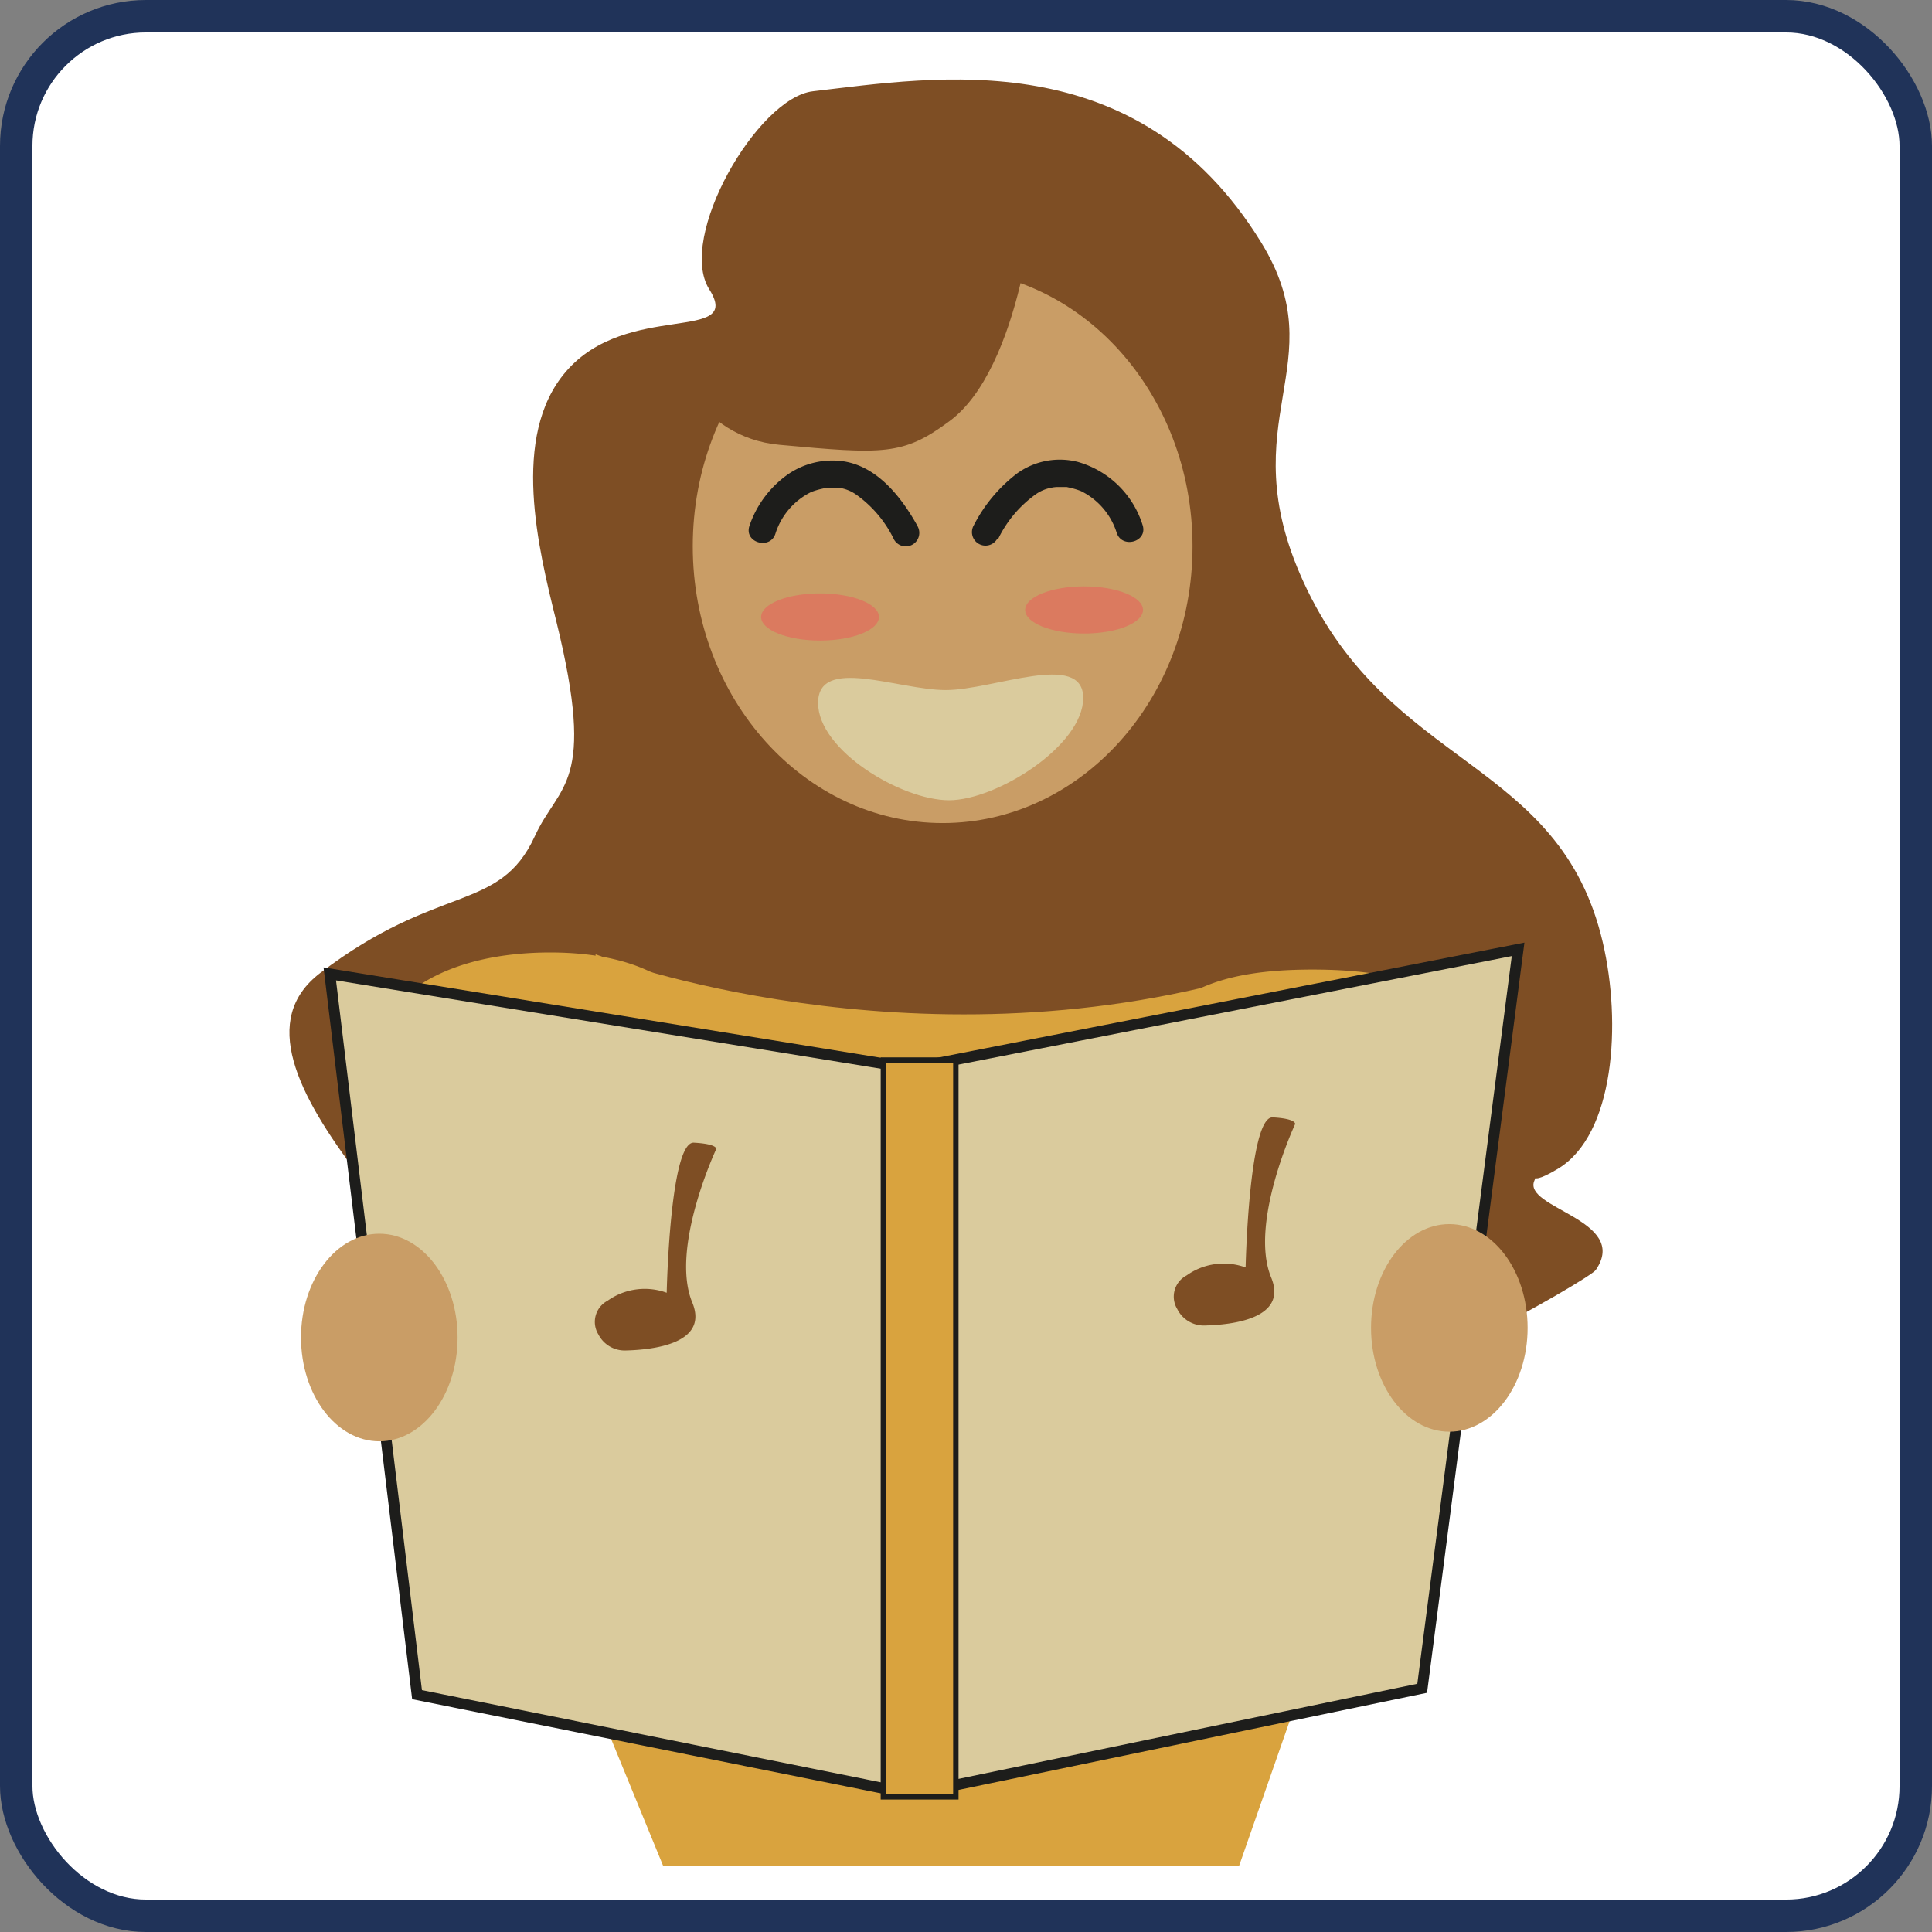 <svg id="apprenant" xmlns="http://www.w3.org/2000/svg" width="150" height="150" viewBox="0 0 178.68 178.68"><rect x="0" y="0" width="178.68" height="178.68" fill="#808080" stroke="none"/><defs><style>.cls-1{fill:#fff;stroke:#203359;stroke-width:3px;}.cls-1,.cls-3,.cls-5,.cls-7{stroke-miterlimit:10;}.cls-2{fill:#7e4e24;}.cls-3,.cls-4,.cls-7{fill:#d9a33e;}.cls-3{stroke:#d9a33e;}.cls-5,.cls-9{fill:#dacb9d;}.cls-5,.cls-7{stroke:#1d1d1b;}.cls-6{fill:#c99d66;}.cls-7{stroke-width:0.5px;}.cls-8{fill:#1d1d1b;}.cls-10{fill:#eb5959;opacity:0.51;}</style></defs><rect class="cls-1" x="1.5" y="1.5" width="175.68" height="175.68" rx="12"/><path class="cls-2" d="M376.71,191.68c-3-4.79,4.46-17.72,9.6-18.31,11.33-1.31,30-4.6,41.43,13.95,7,11.35-2.95,16.37,3.92,31.4,7.94,17.37,23.71,16.32,27.69,33.36,1.75,7.47,1.09,17.79-4.14,20.94-3.63,2.18-1.45-.55-2.18,1.09-1.15,2.57,8.87,3.63,5.67,8.28-1.12,1.63-78.74,46-96.38,14.39-7.94-14.25-32.76-33.32-21.59-41.86,10.95-8.37,16.58-5.53,19.85-12.65,2.25-4.92,5.73-4.64,2-19.84-1.67-6.72-4.26-17.16.87-23.12C369.1,192.71,379.92,196.73,376.71,191.68Z" transform="translate(-311.12 -164.93)"/><path class="cls-3" d="M449.15,266.59a16.24,16.24,0,1,1-32.47,0c0-9.25,6.86-11.49,15.83-11.49S449.15,257.34,449.15,266.59Z" transform="translate(-311.12 -164.93)"/><path class="cls-3" d="M367.1,276.94h0Z" transform="translate(-311.12 -164.93)"/><path class="cls-3" d="M377.27,266.14a16.06,16.06,0,1,1-32.11,0c0-9.14,8-12.62,16.84-12.62S377.27,257,377.27,266.14Z" transform="translate(-311.12 -164.93)"/><path class="cls-3" d="M426.85,255.62c-31.51,9.05-60.12-1.7-60.12-1.7l1.53,38.24,65.44-8.83Z" transform="translate(-311.12 -164.93)"/><polyline class="cls-3" points="34.79 106.51 61.68 172.1 114.23 172.1 135.92 109.96"/><path class="cls-4" d="M375.7,263.51a61.13,61.13,0,0,1,9.84,8.7" transform="translate(-311.12 -164.93)"/><path class="cls-4" d="M374.44,265.67c.43.31.87.62,1.29.94l.36.27.09.07.17.13.28.22c.86.68,1.7,1.39,2.52,2.12a60.23,60.23,0,0,1,4.62,4.56,2.53,2.53,0,0,0,3.54,0,2.56,2.56,0,0,0,0-3.54A64.34,64.34,0,0,0,377,261.36a2.51,2.51,0,0,0-3.42.89,2.57,2.57,0,0,0,.9,3.42Z" transform="translate(-311.12 -164.93)"/><path class="cls-4" d="M424.78,274.9a93.24,93.24,0,0,1-35.58,5.5,17.65,17.65,0,0,1-5.41-.86,35.13,35.13,0,0,1-4.44-2.38,22.2,22.2,0,0,0-13.25-2.6" transform="translate(-311.12 -164.93)"/><path class="cls-4" d="M421.45,262.85a95.65,95.65,0,0,1-19.16,4.72l3.32-.45a75.88,75.88,0,0,1-19.16.56l3.33.45a13.53,13.53,0,0,1-3.06-.8l3,1.26c-1.42-.63-2.7-1.48-4-2.23a38.3,38.3,0,0,0-7.14-3A39.76,39.76,0,0,0,371,262a22.39,22.39,0,0,0-4.91,0,13.95,13.95,0,0,0-8.84,3.66,12.51,12.51,0,0,0,0,17.68c2.29,2.1,5.61,4,8.84,3.66a24,24,0,0,1,5.55.05l-3.33-.44a23.55,23.55,0,0,1,5.77,1.6l-3-1.26c1.82.8,3.44,1.94,5.22,2.82a28.63,28.63,0,0,0,11,2.95,75.77,75.77,0,0,0,12.87-.08A106.44,106.44,0,0,0,428.1,287a13.4,13.4,0,0,0,7.47-5.74,12.76,12.76,0,0,0,1.26-9.63,12.61,12.61,0,0,0-5.74-7.47c-2.85-1.51-6.49-2.4-9.64-1.26Z" transform="translate(-311.12 -164.93)"/><polygon class="cls-5" points="83.67 165.79 38.57 156.73 30.5 90.07 83.67 98.69 83.67 165.79"/><polygon class="cls-5" points="131.53 156.14 86.04 165.57 86.04 98.46 140.4 87.8 131.53 156.14"/><ellipse class="cls-6" cx="35.08" cy="123.7" rx="7.24" ry="9.6"/><ellipse class="cls-6" cx="134.04" cy="122.81" rx="7.24" ry="9.6"/><rect class="cls-7" x="81.7" y="98.04" width="6.7" height="68.14"/><path class="cls-2" d="M377.36,271.2s-4.29,9.16-2.22,14.18c1.58,3.82-3.62,4.39-6.18,4.45a2.73,2.73,0,0,1-2.5-1.49,2.21,2.21,0,0,1,.85-3.11,5.92,5.92,0,0,1,5.47-.74s.29-14,2.51-13.88S377.36,271.2,377.36,271.2Z" transform="translate(-311.12 -164.93)"/><path class="cls-2" d="M430.9,268.89s-4.28,9.16-2.22,14.18c1.58,3.82-3.61,4.39-6.18,4.45A2.74,2.74,0,0,1,420,286a2.21,2.21,0,0,1,.86-3.11,5.9,5.9,0,0,1,5.46-.74s.3-14,2.51-13.88S430.9,268.89,430.9,268.89Z" transform="translate(-311.12 -164.93)"/><ellipse class="cls-6" cx="87.18" cy="50.52" rx="23.11" ry="25.6"/><path class="cls-8" d="M403.42,214.8a10.9,10.9,0,0,1,3.51-4.17,3.62,3.62,0,0,1,1.46-.6l.3-.06c-.33.06.08,0,.15,0,.22,0,.44,0,.65,0l.28,0c-.4,0-.06,0,0,0l.44.1a6.58,6.58,0,0,1,.89.28,6.47,6.47,0,0,1,3.29,3.83c.47,1.53,2.89.88,2.41-.67a8.8,8.8,0,0,0-6-5.86,6.75,6.75,0,0,0-5.62,1.07,14.13,14.13,0,0,0-4,4.79,1.25,1.25,0,0,0,2.16,1.26Z" transform="translate(-311.12 -164.93)"/><path class="cls-8" d="M396,213.62c-1.43-2.58-3.6-5.44-6.72-6a7.22,7.22,0,0,0-5.3,1.19,9.56,9.56,0,0,0-3.56,4.79c-.47,1.54,1.95,2.2,2.42.67a6.47,6.47,0,0,1,3.29-3.83,6.58,6.58,0,0,1,.89-.28l.44-.1c.09,0,.43-.05,0,0l.28,0h.65l.22,0,.23,0a3.66,3.66,0,0,1,1.46.61,10.9,10.9,0,0,1,3.51,4.17,1.25,1.25,0,0,0,2.16-1.26Z" transform="translate(-311.12 -164.93)"/><path class="cls-9" d="M411.3,229.48c0,4.41-8,9.46-12.41,9.46s-12.11-4.61-12.11-9,7.41-1.19,11.81-1.19S411.3,225.08,411.3,229.48Z" transform="translate(-311.12 -164.93)"/><path class="cls-2" d="M373.22,197.79s2.3,7.58,10,8.28c9.6.88,11.42,1,15.7-2.18,6.54-4.79,8.29-20.93,7.85-23.55S373.22,197.79,373.22,197.79Z" transform="translate(-311.12 -164.93)"/><ellipse class="cls-10" cx="100.26" cy="56.41" rx="5.45" ry="2.18"/><ellipse class="cls-10" cx="75.84" cy="57.06" rx="5.45" ry="2.18"/></svg>